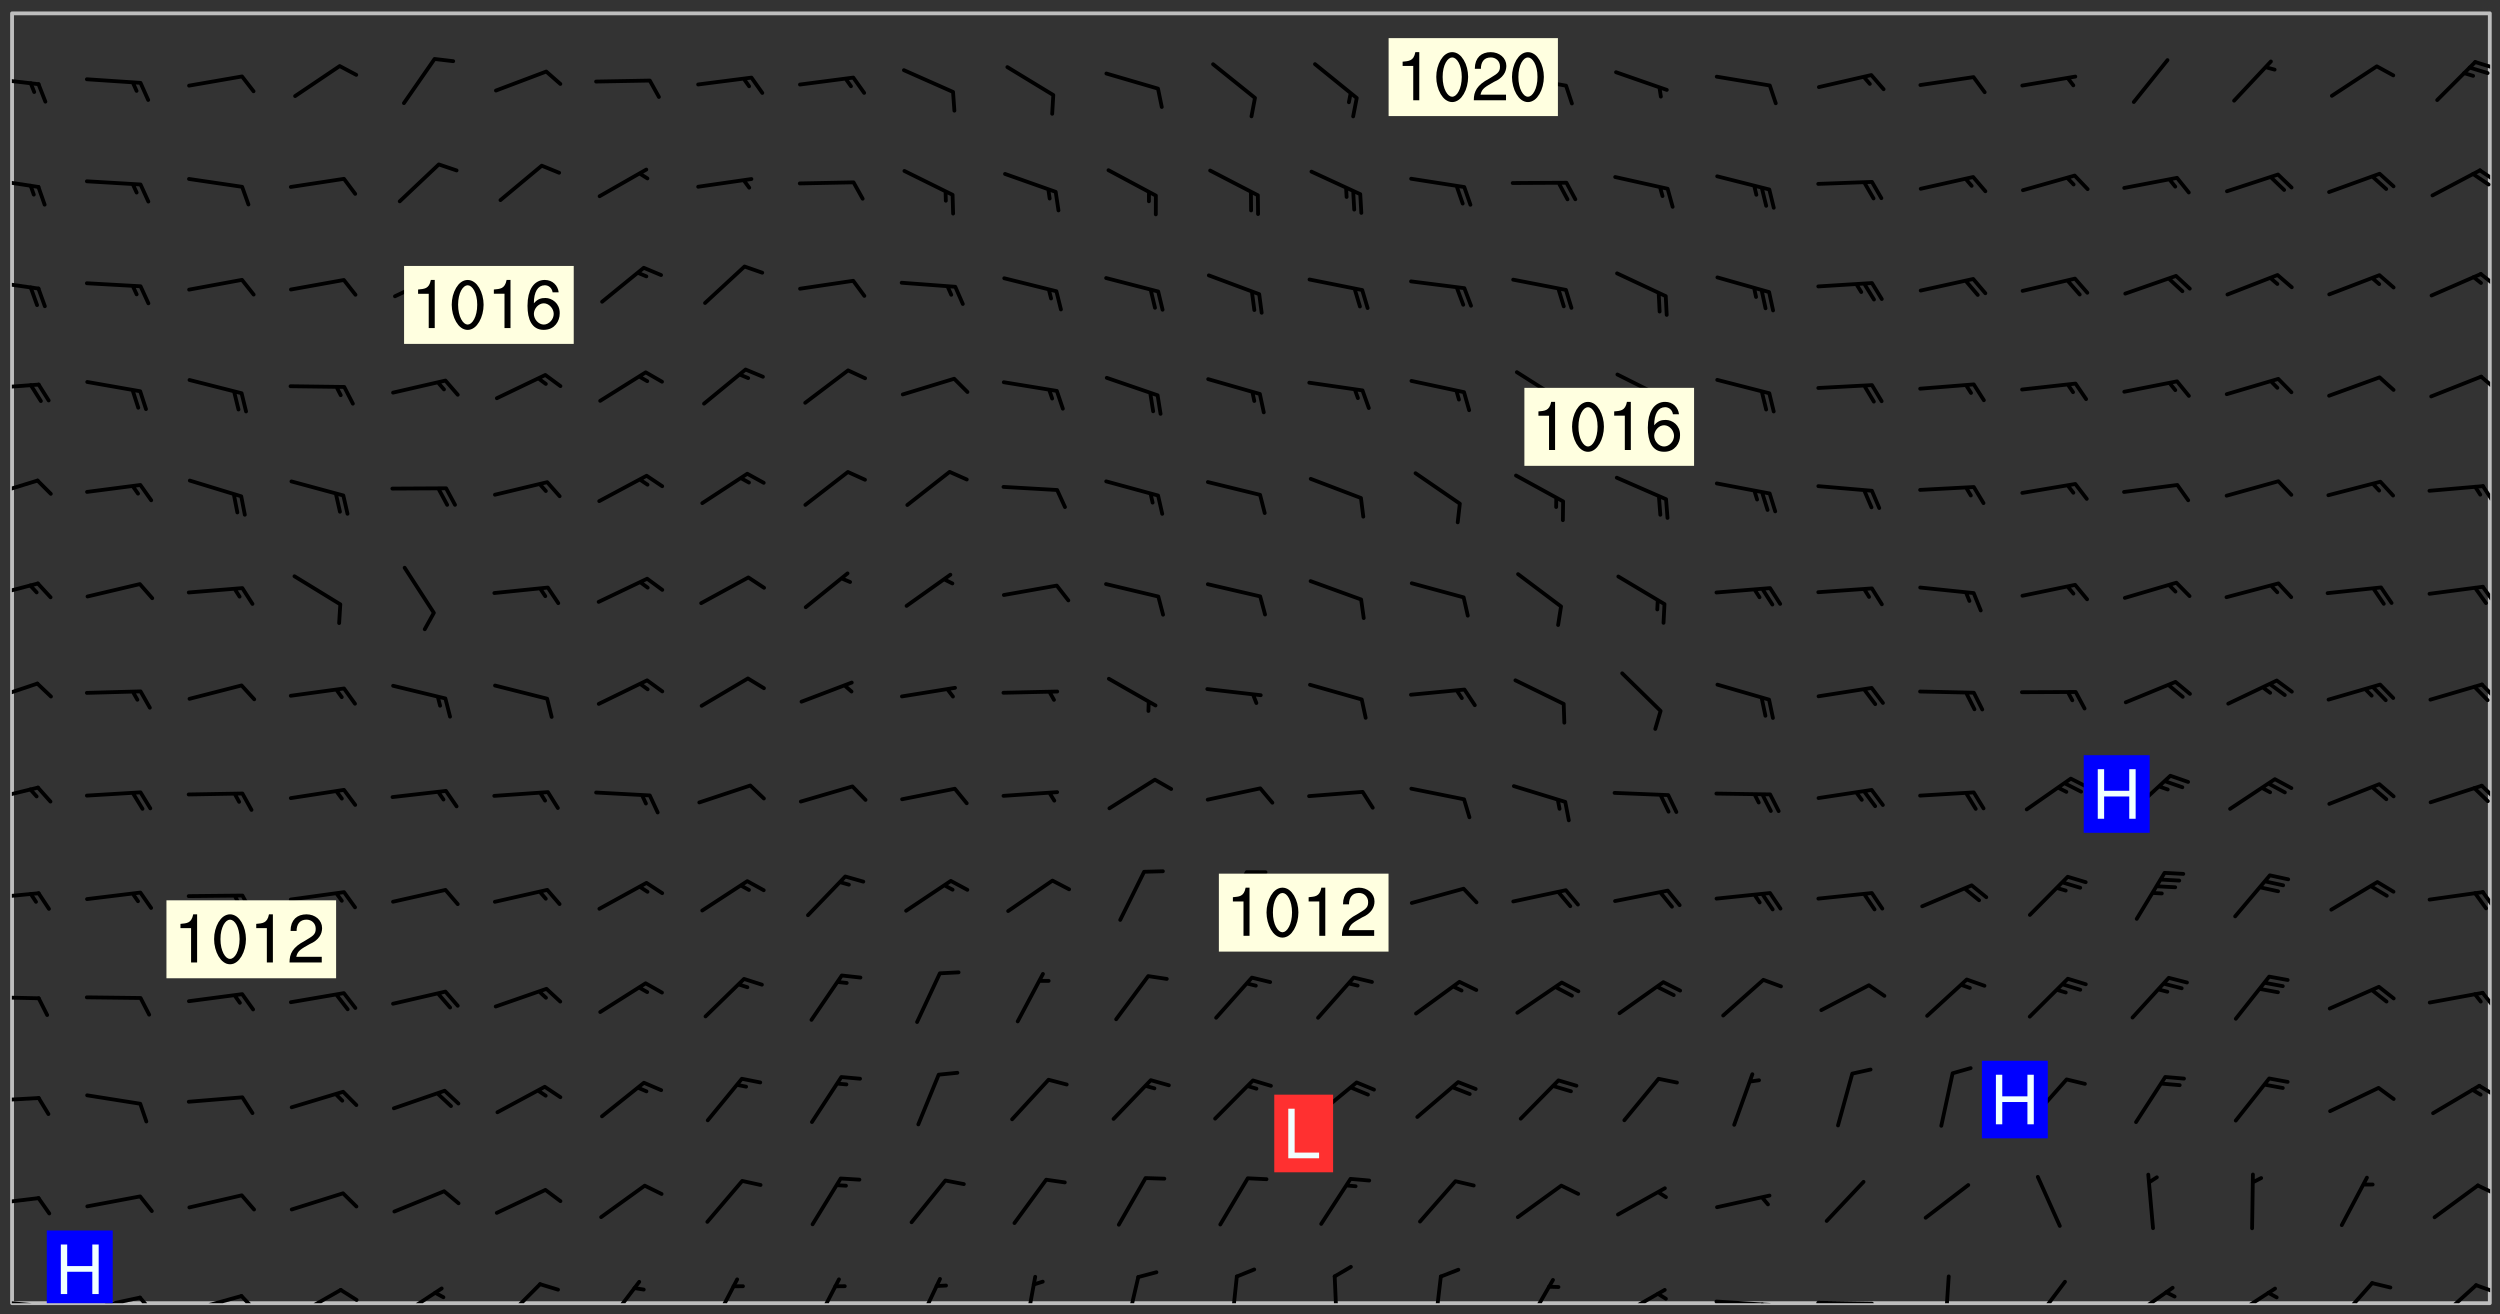 <svg xmlns="http://www.w3.org/2000/svg" role="img" xmlns:xlink="http://www.w3.org/1999/xlink" viewBox="142.45 309.95 326.84 171.84"><rect x="142.45" y="309.95" width="326.84" height="171.84" fill="#333333" stroke="none"/><defs><clipPath id="a"><path d="M144 311.672h324v168.656H144zm0 0"/></clipPath><clipPath id="b"><path d="M144 479h4v1.328h-4zm0 0"/></clipPath><clipPath id="c"><path d="M147 480h2v.328h-2zm0 0"/></clipPath><clipPath id="d"><path d="M153 479h8v1.328h-8zm0 0"/></clipPath><clipPath id="e"><path d="M160 479h3v1.328h-3zm0 0"/></clipPath><clipPath id="f"><path d="M166 479h9v1.328h-9zm0 0"/></clipPath><clipPath id="g"><path d="M173 479h3v1.328h-3zm0 0"/></clipPath><clipPath id="h"><path d="M180 478h8v2.328h-8zm0 0"/></clipPath><clipPath id="i"><path d="M186 478h4v2.328h-4zm0 0"/></clipPath><clipPath id="j"><path d="M194 478h7v2.328h-7zm0 0"/></clipPath><clipPath id="k"><path d="M207 477h7v3.328h-7zm0 0"/></clipPath><clipPath id="l"><path d="M221 477h6v3.328h-6zm0 0"/></clipPath><clipPath id="m"><path d="M235 476h5v4.328h-5zm0 0"/></clipPath><clipPath id="n"><path d="M248 476h5v4.328h-5zm0 0"/></clipPath><clipPath id="o"><path d="M262 476h4v4.328h-4zm0 0"/></clipPath><clipPath id="p"><path d="M276 476h3v4.328h-3zm0 0"/></clipPath><clipPath id="q"><path d="M289 476h3v4.328h-3zm0 0"/></clipPath><clipPath id="r"><path d="M303 476h2v4.328h-2zm0 0"/></clipPath><clipPath id="s"><path d="M316 476h2v4.328h-2zm0 0"/></clipPath><clipPath id="t"><path d="M329 476h3v4.328h-3zm0 0"/></clipPath><clipPath id="u"><path d="M341 477h5v3.328h-5zm0 0"/></clipPath><clipPath id="v"><path d="M353 478h8v2.328h-8zm0 0"/></clipPath><clipPath id="w"><path d="M366 479h9v1.328h-9zm0 0"/></clipPath><clipPath id="x"><path d="M372 480h2v.328h-2zm0 0"/></clipPath><clipPath id="y"><path d="M379 480h9v.328h-9zm0 0"/></clipPath><clipPath id="z"><path d="M396 476h2v4.328h-2zm0 0"/></clipPath><clipPath id="A"><path d="M407 477h6v3.328h-6zm0 0"/></clipPath><clipPath id="B"><path d="M420 478h7v2.328h-7zm0 0"/></clipPath><clipPath id="C"><path d="M433 478h8v2.328h-8zm0 0"/></clipPath><clipPath id="D"><path d="M447 477h6v3.328h-6zm0 0"/></clipPath><clipPath id="E"><path d="M460 477h7v3.328h-7zm0 0"/></clipPath><clipPath id="F"><path d="M465 477h3v3h-3zm0 0"/></clipPath><clipPath id="G"><path d="M144 466h4v2h-4zm0 0"/></clipPath><clipPath id="H"><path d="M466 464h2v3h-2zm0 0"/></clipPath><clipPath id="I"><path d="M144 453h4v2h-4zm0 0"/></clipPath><clipPath id="J"><path d="M466 451h2v3h-2zm0 0"/></clipPath><clipPath id="K"><path d="M144 440h4v1h-4zm0 0"/></clipPath><clipPath id="L"><path d="M466 439h2v3h-2zm0 0"/></clipPath><clipPath id="M"><path d="M144 426h4v2h-4zm0 0"/></clipPath><clipPath id="N"><path d="M466 426h2v3h-2zm0 0"/></clipPath><clipPath id="O"><path d="M144 412h4v3h-4zm0 0"/></clipPath><clipPath id="P"><path d="M466 412h2v3h-2zm0 0"/></clipPath><clipPath id="Q"><path d="M144 399h4v3h-4zm0 0"/></clipPath><clipPath id="R"><path d="M466 399h2v3h-2zm0 0"/></clipPath><clipPath id="S"><path d="M144 385h4v4h-4zm0 0"/></clipPath><clipPath id="T"><path d="M466 386h2v3h-2zm0 0"/></clipPath><clipPath id="U"><path d="M144 372h4v4h-4zm0 0"/></clipPath><clipPath id="V"><path d="M466 373h2v3h-2zm0 0"/></clipPath><clipPath id="W"><path d="M144 359h4v3h-4zm0 0"/></clipPath><clipPath id="X"><path d="M466 358h2v4h-2zm0 0"/></clipPath><clipPath id="Y"><path d="M144 346h4v2h-4zm0 0"/></clipPath><clipPath id="Z"><path d="M466 345h2v3h-2zm0 0"/></clipPath><clipPath id="aa"><path d="M144 333h4v2h-4zm0 0"/></clipPath><clipPath id="ab"><path d="M466 331h2v3h-2zm0 0"/></clipPath><clipPath id="ac"><path d="M465 332h3v3h-3zm0 0"/></clipPath><clipPath id="ad"><path d="M144 319h4v3h-4zm0 0"/></clipPath><clipPath id="ae"><path d="M465 317h3v3h-3zm0 0"/></clipPath><clipPath id="af"><path d="M148 470h10v10.328h-10zm0 0"/></clipPath><g id="ag" clip-path="url(#clip1)"><path fill="#fff" fill-opacity="0" fill-rule="evenodd" d="M0 0h1000v1000H0zm0 0"/><path fill="#d3d3d3" fill-opacity="0" fill-rule="evenodd" d="M162.152 355.867l-.234.293.059.234.117.172.176.234.293.348.113.059.117-.172.059-.234.176-.176.465-.176h.699l.234.293.289.816.059.176.176.23.352.234.699.699.172.176.234.348.234.41.289.582.41.465.23.234.234.176.117.23.176.293.172 1.164v.234l.059.289.059.117.117.117.348.41.117.172.176.176.176.234.117.172.172.352.059.234.234.406.234-.059-.176.176-.059.93h-.582l-.234-.113-.348.113-.117.117-.059.293-.059.176-.117.172-.465.293-.059.234-.059.113v.645l.059.172v.41l.059.059v.406l.059.406.117.176.059.059.23.641-.059.293v.699l-.059.582v.234l-.059.23-.055.352v1.922l.055.117h.426l-.367.117-.023.352.891 1.168 1.742.539 1.34.359v.539l.09.809.535.715 1.52.27.891-.086.09 1.164.535.18 1.16-.18 2.055-.984 1.16-.363 1.879-.176 1.695-.18-.18.719-1.516.086-1.25.09-.805.27-1.074.809.27.719.535.898-.18.625-.266.809.266 1.078.625.898.805.18 1.25-.18-.266.723.098.504.055.293v.172l.059.293v.406l.176.117.352.117h.406l.293-.176.113-.117.059-.117.117-.23.059-.176.352-.465.23-.176.176-.059.176.059.059.176.117.988.055.469.059.172.117.234.176.059.816.059h.289l.117.234.059.406.059.352v1.105l.117.293.117.348.289.699.176.352.582.754.352.176.172.059.469.234.641.465.348.234.293.176.293.055.23.062.816.348.293.176.113.172.352.352.117.176.523.641v.289l.059.352v.348l.059.352.059.289.117.059.172.059h.176l.582.234.176.117.176.289.176.234.113.234.293.23.117.117v.41l.059.055.289.234.234.117.059.117.117.172.059.117.23.234.059.176.234.059.117.059-.117.113-.059.117v.117l-.117.293-.117.289v.582l.176.117.117.059.059.117.117.117.113.059.176.348.059.352.059.406v.176l-.059.176-.117.699v.172l.117.176.293.293h.406l.176.117.117.172.117.293v.234h-.527l-.23-.234h-.234l-.176.059-.059.699.059.348.117.176.176.41.117.23.289.469.176.055h.523l.234.059.758.641.059.293v.234l.059.059.23.348v.352l-.117.172v.293l.293.289.293.176.172.059.293.176.293.117.582.406.289.234.293.176.219.16.016.012.23.176.641.523.176.234.117.176.176.176.113.172v.641l.117.176.469.117.582.117.234.059.23.113.293.117.113.059.586.352.289.172.176.062.176.055.176.059.699.352.289.176.234.055.289.176.234.117.641.406.293.117.172.059.234.059.41.059.23.059.234.117.059.172-.41.176.469.059.059.293.113.234.176.055.234.059.176.059.406.117.641.234.117.172.059.234v.176l-.059.117-.059.406.234.234.117.059.348.117.641.23.176.117.289.117.176.176.234.465.582 1.105.176.176.348.176.176.117.352.117 1.047.523.234.059.465.113.293.059.465.176.758.582.234.234.348.465.176.176.289.234.816.699.293.176.289.289.293.176.293.289.695.641.176.176.293.234.289.234.469.289.641.582.348.234.234.293.348.348.352.465.934.992.348.406.117.176.234.059.113.117.645.176.23.113.234.059.293.176.23.117.934.699.406.406.234.176.406.176.234.117.816.348.348.234.234.117.293.289.23.117.758.352.352.172.23.059.293.117.234.059.871.176h.816l.469.23.172.059.875.699.465.117.293.059.176.059.23.059.469.059.348.059.352.059.406.059h.293l.172.059v.23l.176.176h.293l.348.059.352.059.699.117h.641l.465-.234.293-.176.172-.117.41-.172.289-.176.934-.465.469-.293.523-.293.465-.172.465-.176 1.051-.465.289-.117.41-.117.289-.117.527-.176 1.516-.699.582-.348.289-.059.293-.059.348-.117.875-.23.352-.117h.113l.234-.059.875-.234.234-.059h.812l.352-.059.816-.117.172-.059.352-.055.293-.059.23-.059.816-.176.176-.059h.348l.234-.059.465-.117.758-.172.234-.059h.348l.41-.117.289-.059 1.285-.059h.289l.41-.059.23-.059h.176l.875-.117h.406l.41-.117h.348l.352-.113.871-.059h1.75l1.047.289.41.117.289.117.352.117.289.117 1.051.172.289.059h.293l.293.059.172.059.41.059.172.059.117.059h.117l.117.059.352.059h.113l.41.066 1.922.395 1.926.395 1.52.449 1.695.719 2.145.805 1.605-.719 1.43-.805 1.16-1.078 1.25-.449 3.035-.719 1.875-.359 2.145-1.348 2.234-1.254 2.5-1.258 1.695-.449 1.785-.18 1.16-.27.625.539 1.34-.27.715-.988.984-1.344.445-.18.805-.359 1.875-.539 1.785-.449 1.25-.27 1.16-.09 1.699-.09 1.961-.27 1.25-.09h.539l.625-.09h.891l2.145-.18 2.41-.18 2.59-.09 1.695.18 1.609.09 1.43.359 1.16.719 1.875.988 1.16 1.527.266.715.629.09.355.898.535.539.535 1.527 1.074.359h.535l-.805.535.09 1.707.715 2.695.891.805.895.988.715 1.258 1.785.539 1.52-.18.355 1.344 1.609-.805.98-.539.27.27.316-.215.219-.145.801.449.449-.359h.355l.535-.27.539-.719.535-.27.625-.988 1.16.449.84.371 1.395.617 1.695-.18h1.605l1.785.09.18-1.707.535-1.344.805.27.492.848.402.406-.09.539v.359l.715.449.711-.27h1.43l.359.988.445 1.258.715 1.344 1.25.629 1.695.629.715-.18.18-.539.98-.09.449.359.086 1.258-.266.629-.535.18v.539l.715.984.266.539.984.988.801 1.078-.266.359-.09.898-.625 2.332-.355 2.066-.09 1.793-.18.719-.09.539v1.438l-.98 1.883-.359 1.707-.535.898-.805 1.168-.266.539 2.055 1.254.086.359-.355.539-.09-.18v.809l.09 1.438-.445.715-1.074.094-.266.715.535.898.805.719 1.16.809 1.34.27.445.359-.355.449-1.789-.09-1.25-.449-.715-.719-.625-.09-.176 3.59-.188 1.309h89.359V311.703h-55.27v49.082l.762.125 3.289.543 2.023 2.836v2.754l2.352.332 2.348.332h4.051l-1.379 4.16-2.023.707-2.023.703-.543.344-2.594 1.617-.188.117-2.023-2.078-.73-2.742-2.672-2.078-1.375-3.5-.066-.082-1.957-2.672 2.75-1.418v-49.082H294.422v91.414l.117.031.133.012.074.074.105.047.09.059.086.059.09.059.297.297.059.09.031.117.027.117.016.137-.031.117-.059.09-.059.086-.043.105-.047.102-.027.121v.145l.176.27.148.148.074.086.074.074.043.105.062.09.059.086.043.105.059.09.047.102.043.105.059.086.117.18.074.074.062.086.059.09.043.105.059.09.059.086.062.09.059.09.043.102.117.18.074.074.059.086.074.074.09.059.105.047h.148l.133-.016.133.016.102-.047.074-.074.047-.102-.016-.133v-.148l-.047-.105-.027-.117-.047-.102-.027-.121-.043-.102-.062-.09-.043-.102-.043-.105-.031-.117-.016-.133-.012-.137.086-.059.059-.086.121-.031.043.105.016.133v.117l.059.102.059.09.09.059.148.148.059.09.043.105-.012.102.086.059.105.047.086.059.09.059.074.074-.117.027-.105.047-.086.059-.074.074-.059.09-.062.086-.027.121-.047.102-.043.105-.031.117-.012.133-.016.133v.148l.027.117.047.105.043.102.059.09.074.074.09.059.074.074.09.059.059.09.043.105.047.102.117.031.133.016h.148l.117-.031.105.043.043.105.047.102.027.121L299.5 410l.027.117.031.121.027.117.105.043.102.047.133-.016.148.148.062.086.074.074.07.074.09.062.105.043.102.043.117.031.137.016.117-.031.074-.074.027-.117-.012-.133-.031-.121-.027-.117.043-.105h.117l.09.062.117.027h.148l.133.016h.148l.133.016.133-.016h.148l.133-.016.133-.012.137.012.117-.027.133-.016.191-.059-.059.176-.016.133-.027.121-.016.133-.059.086-.133.016-.105.047-.105.043-.117.031-.117.027-.266.031h-.148l-.133.016-.074.074.059.086.148.148.117.18.074.07.09.062.09.059.086.059.09.059.102.043.105.062.105.043.086.059.105.047.102.043.18.117.059.09-.043.102-.047.105.016.133.223.223.059.09.043.102.031.121.043.102.016.133.031.117.012.137.031.117.148.148.102.043.105.043.117.031.133.016.137.016h.117l.117-.031.09-.059.043-.105.047-.102.043-.105.031-.117.012-.133v-.148l-.012-.133-.016-.133-.031-.117-.043-.105-.047-.105-.043-.102-.043-.105-.016-.133.016-.133.027-.117.031-.117.027-.121.047-.102.09-.059.086-.062.074-.074.09-.059.223-.223.059-.086.074-.074.117-.18.059-.086v-.148l-.074-.074-.102-.047-.105-.043-.102-.043-.059-.09-.047-.105-.027-.117.09-.059.117-.031.102-.043.18-.117.148-.148.012-.133-.012-.105-.09-.059-.133.016h-.148l-.133.016-.133-.016-.121-.031-.086-.059-.074-.074-.059-.09-.062-.086-.117-.18-.059-.086.031-.121.086-.059.121-.031.059-.086v-.121l-.031-.117-.059-.09-.059-.086-.047-.105-.027-.117-.016-.133.059-.09.074-.074.09-.059.117-.18.074-.074.059-.086.148-.148.121-.031.133-.016.133.016.074.074.043.105.016.133-.031.117-.117.031-.133.012-.148.148-.043.105-.047.102-.027.121-.031.117v.148l.031.117.043.105.059.09.074.07.074.074.117.031.121.027.117-.027.133-.016h.117l.09.059.074.074.047.105.059.086.102.047.133.016.105.043.086.059-.012.105-.074.074-.18.117-.059.09-.09.059-.07.074-.074.074-.062.09-.027.117-.016.133.016.133-.016.133v.148l.016.133.027.117.031.121.074.074.09.059.086.059.09.059.117.031v.086l-.102.047-.09.059-.266.031-.117.027h-.148l-.105.043-.102.047-.059.09-.062.234-.012.133-.031.121-.016.133v.293l-.012.133.012.137.016.133.133.016.133.012.121.031.086.059.074.074.047.105.043.102.016.133v.445l-.016.133v.445l.031.266.027.117.016.133.031.117.086.211.031.266v.148l-.031.117-.027.117-.031.121-.027.117-.031.117-.031.121-.012.133-.016.133.09.059.117-.031.102.016.047.105-.031.266v.441l-.043.105-.047.105-.043.102-.043.105-.059.086-.031.121-.043.117-.031.117-.016.133.016.133.059.09.105.047.086.059.059.086-.012.137-.031.117-.043.102v.445l-.016.133v.148l-.031.117-.043.105-.027.117-.047.105-.043.102-.031.121-.027.117-.031.133-.031.117-.027.117-.043.105-.031.117-.031.121-.012.133-.016.133v.297l.027.117v.148l.047.398.027.117.059.09.121.031h.148l.133-.016.059.09v.117l-.059.09-.09.059-.102.043-.105.047-.09.059-.086.059-.137.016-.117-.031-.133-.016-.102.047-.062.086-.012.137-.016.133-.031.117-.027.117-.016.133-.031.121v.297l.016.133.031.117v.148l.012.133v.148l-.027.117-.047.102-.027.121-.031.117-.059.09-.074.074-.102.043-.105.047-.117.027-.121.031-.102-.047.059-.086.105-.047.027-.117.031-.117.027-.121.031-.117v-.148l.016-.133-.031-.117-.043-.105-.105.016-.074.074-.102.043-.09.062-.074.074-.043.102-.016.133-.031.117L304.25 426l-.031.117-.027.117-.031.121-.027.117-.031.117-.043.105-.09.059h-.09l-.117-.031-.031-.086.016-.137-.031-.117v-.148l-.012-.133v-.148l-.062-.234-.027-.121-.043-.102-.047-.105-.059-.086-.059-.09-.043-.105-.062-.086-.148-.148-.07-.074-.105-.047-.105-.043-.102-.043-.297-.297-.09-.074-.086-.059-.105-.043-.09-.062-.086-.059-.105-.043-.09-.059-.086-.062-.074-.07-.105-.047-.086-.059-.105-.043-.09-.062-.102-.043-.105-.043-.086-.059-.105-.047-.105-.043-.102-.047-.09-.059-.102-.043-.105-.043-.09-.062-.117-.027-.133-.016-.133.016H299.75l-.133.016-.117-.031-.09-.059-.074-.074-.09-.059-.102-.047h-.148l-.121-.027-.102-.043-.074-.074-.117-.18-.09-.059-.102-.043-.09-.062-.105-.043-.09-.059-.086-.059-.105-.047-.059-.086-.059-.09-.043-.105-.047-.102-.074-.074-.086-.059-.074-.074-.09-.059-.223-.223-.043-.105-.031-.266.105-.043h.145l.105.043.074.074.09.059.086.059.105.047.09.059.148.148.07.074.148.148.062.086.074.074.086.059.074.074.09.062.09.059.086.059.27.176.102.047.105.043.102.043.047-.074.059-.086.074-.074.07-.074.105.043.074.074.059.09.043.102.047.105.043.105.121.027.117-.027.074-.09.043-.105.059-.09.074-.074.105-.043.117-.027.133.012.09.059.148.148.059.09.043.105.047.102.043.105.043.102.105.047.105.043.133.016.086-.059.059-.09.074-.074.105-.043.117.027.105.047.102.043.105.043.102.047.18.117v.117l-.016.133.016.133.016.137.059.086.102.047.121.027.117.031h.148l.117-.031.059-.09.18-.117.059-.09.074-.074.059-.086.117-.18.18-.117.117.031.09.059.043.074-.016.133v.117l.09.059h.148l.133-.016.133-.012.266-.031.105-.043.117-.031.121-.027.074-.074.07-.074.062-.09-.016-.105-.047-.102-.102-.043-.105-.016-.117.027-.266.031h-.148l-.074-.074-.09-.059-.117-.031-.117-.027-.133-.016h-.148l-.133.016h-.297l-.105-.047-.148-.148-.043-.102-.059-.09.223-.223.086-.059.105-.043.117-.031.133-.016.133.016.137.016.102.043.133-.012.09-.062.102-.043.062-.09-.047-.102-.09-.059-.117-.031-.102-.043-.059-.09-.062-.09v-.117l.016-.133.105-.047.074-.07v-.121l-.09-.059-.031-.117.09-.059.074-.074.043-.105.059-.09.047-.102.016-.133v-.148l-.047-.105-.043-.102-.09-.059-.133-.016-.102-.043-.137-.016-.117-.031h-.445l-.133-.016-.133-.012-.133-.016-.117-.031h-.148l-.133-.016-.133-.012-.266-.031-.121-.043-.086-.059-.074-.074v-.148l.012-.133.105-.047.102-.043.133-.016h.152l.133-.016h.293l.121.031.102.043.09.059.234.062.121-.047.09-.059.102-.043.133-.016.105.043.102.047.133.012.121-.027h.145l.121-.031.117-.027.105-.047.074-.074.086-.059.148-.148.059-.086.047-.105.027-.117.016-.105-.102-.043-.09-.059-.117-.031-.105-.043-.09-.062-.074-.086-.074-.074-.102-.043-.105-.047-.102-.043-.059-.09-.047-.102-.086-.211-.062-.086-.059-.09-.074-.074-.086-.059h-.27l-.117.031-.09.059-.102.043-.133.016-.105-.016-.027-.117-.062-.09-.117-.031-.102-.043-.148-.148-.031-.117-.016-.105.074-.074.18-.117.117-.027.117-.031.137.016.102.043.105.043.102.047.105.043.117.031.133.016.117.027.133.016.105-.016.09-.059-.074-.074-.105-.043-.074-.074-.074-.09-.148-.148-.086-.059-.09-.059-.074-.074-.09-.059-.102-.047-.121-.027-.102-.047-.105-.043-.117-.031-.102-.043-.121-.031h-.148l-.117.031-.105.043-.086.062-.18.117-.086.059-.09.059-.105.047-.086.059-.105.043-.102.043-.105.047-.074.074-.059.09-.059.086-.047.105-.059.086-.074.074-.133-.012-.117-.031h-.117l-.074.074-.09.059-.074.074-.09.059-.086.059-.105.047-.102.043-.137.016-.102-.043-.148-.148-.105-.047h-.086l-.105.047-.102.043-.121.031-.117-.031-.074-.074v-.117l.031-.121.074-.07.059-.09.074-.074.117-.031.105-.043h.293l.133-.016.137-.016.102-.043.09-.059.102-.047.09-.059.133-.012.09.059.133.012.09-.059.086-.059.105-.043.09-.059.086-.062.09-.059.148-.148.059-.086.059-.09.105-.043.133-.016.117.027.121.031.059-.059.059-.09.031-.266.027-.117.105.012.133.016.102-.043.09-.059.059-.09.074-.074.059-.09.047-.102.012-.133-.012-.133-.047-.105-.148-.148-.059-.09-.059-.086-.043-.105v-.445l.016-.133v-.148l.012-.133-.059-.059-.09.059-.102-.043-.18-.117-.086-.059-.062-.09-.059-.09-.074-.074-.086-.059-.121.031-.102.012-.105.047-.086.059-.105.043-.148.148-.09.059-.086.059-.09.062-.105.043-.133.016v-.121l.105-.043.117-.031.074-.07.043-.105v-.148l-.027-.117-.148-.148-.133-.016h-.148l-.117.031-.105.043-.102.043-.09.062-.117.027-.074-.074.012-.133-.043-.102-.043-.105-.09-.059-.117.027-.121.031-.117.031-.102.043-.121.031-.102.043-.105.043-.09.059-.102.016v-.117l.016-.133-.059-.09-.074.043-.148.148-.059.09-.074.074-.047.105-.043.102-.074.074-.059.09-.074.074-.059.086-.074.074-.09.062-.074.07-.074.074-.102.016-.133.016-.105-.043v-.121l.148-.148.043-.102.059-.09.047-.102.043-.105.059-.09.031-.117.043-.102.031-.121.027-.117.047-.105.043-.102.043-.105.074-.07.09-.062.09-.059.102-.043h.297l.266-.031.105-.043-.074-.074-.117-.031-.105-.043-.09-.059-.102-.047-.09-.059-.102-.043-.105-.043-.09-.062-.086-.059-.105-.043-.102-.043-.121-.031-.117-.031-.102-.043L297.5 410.25l-.102-.043-.09-.059-.043-.105-.016-.133.102-.043.133-.016.137.016.133-.016.102-.043.059-.09.016-.105-.09-.059-.074-.074-.102-.043-.09-.059-.148-.148-.043-.105-.016-.133v-.293l-.059-.09-.09-.059-.074-.074-.043-.105-.031-.117-.059-.09-.074-.074-.117-.027-.074-.074-.09-.059-.09-.062-.086-.059-.074-.074-.059-.086-.047-.105-.086-.059-.148-.148-.195-.059-.133.016-.102.043-.074.074-.047.102-.043.105-.059.09-.059.086-.297.297-.09.059h-.086l-.062-.086-.043-.105.031-.117.059-.09.027-.117-.012-.133-.09-.062-.105.047-.117.027-.117.031-.27.176-.102.047-.117.027-.105.047-.09.059-.102.043-.059-.086-.047-.105.016-.133.047-.105.07-.074.074-.07.059-.09v-.148l-.043-.105h-.238l-.102.047-.031.117-.027.117-.031.121-.074.043-.133.016-.074-.047-.043-.102-.043-.105-.047-.102-.043-.105-.121.031-.102.043-.133.016-.117.031-.105.043-.09.059-.102.047-.121.027-.133.016-.102-.043-.059-.09-.047-.105-.043-.102-.043-.105v-.117l.059-.09.086-.059.18-.117.102-.047.105-.043.105-.059.102-.043.09-.062.102-.043.105-.059.102-.047.09-.059.105-.043.102-.043.09-.062.102-.043.137-.016.117.031.102.043.121.031.102.043.105.047.102.043.105.043.102.047.105.043.102.043.105.047.086.059.105.043.117.031.105.043.102.047.09.059.105.043.102.043.105.047.117.027.102.047.121.027h.148l.086-.059.016-.102.059-.09-.027-.117-.074-.074-.117-.18-.074-.074-.09-.074-.18-.117-.086-.059-.105-.043-.102-.047-.27-.176-.059-.09-.074-.074-.059-.09-.043-.102-.031-.117-.016-.137v-.562l-.012-.133-.016-.133-.031-.117-.016-.133-.012-.133-.031-.121-.223-.223-.059-.086-.016-.105.031-.117.133-.016v-91.414H172.992v1.453l-.059.234-.352 1.051-.172.523-.117.348-.176.41-.117.172-.234.293-.23.059h-.352l-.117.059-.23.406v.293l.117.176.23.23.117.234.641.758.293.465.176.234.23.352.234.348.641.816.176.465.172.41.117.695.176.469.117 1.398.059.465v.875l.117 1.047v4.781l-.059.465-.352 1.281-.176.523-.113.41-.352.93L172.934 336l-.234.582-.117.176-.172.348-.176.406-.352.816-.059.293-.113.293-.117.289-.059.176-.117.875-.059.406-.059.117-.059.176-.059.172-.23.527-.117.172v.234l-.117.234-.059.172-.176.586v.289l-.059.176v.293l-.059.113-.059.527v.172l-.055.234v2.621l-.176.816-.117.176-.176.234-.117.172-.113.234-.586.934-.23.289-.293.465-.176.234-.289.352-.352.699-.113.23-.176.41-.176.23-.406.527-.816.699-.293.172-.289.234-.176.117-.176.176-.523.406-.527.176-.172.176-.234.055-.641.176h-.758m12.211 31.023l-1.074.449.359.895 1.25-.715.445-.539-.98-.09"/><path fill="#d3d3d3" fill-opacity="0" fill-rule="evenodd" d="M201.508 416.598h-.895l.449.629.98.359.805-.09.445-.988-.176.09-.715-.355-.895.355m154.621 59.07l-.059-.523v-.293l.113-.293.059-.23.469-.469h.113l.117-.113.117-.059h.176l.234-.059h.348l.234.059.117.059.23.172.059.176.117.582v.293l-.117.176-.172.289-.176.176-.527.523-.23.234-.117.059h-.176l-.117-.059-.406-.293-.176-.117-.117-.059-.059-.113-.055-.117m6.641-10.957l-.059-.172v-1.109l.059-.172.176-.059.172-.059h.176l.234-.059.117.059.059.699-.059.172-.117.176-.117.059-.234.523-.113.059h-.234l-.059-.117m9.613-14.391l-.117-.176v-.699l.293-.875.117-.172.176-.352.113-.23.117-.293.352-.758.117-.23.172-.234h.176l.117-.059h.641l.117.059.234.234.172.113.352.293.117.117.113.176v.113l.117.059.117.117v.699l-.059.176v.23l-.059.176-.348 1.051-.117.23-.117.234-.117.059-.23.234-.641.289h-.875l-.41-.117-.641-.465"/><path fill="none" stroke="#bebebe" stroke-linecap="round" stroke-linejoin="round" stroke-miterlimit="10" stroke-width=".5" d="M467.957 311.695H144.027v168.625h323.93v-168.625"/><g clip-path="url(#a)"><path fill="#fff" fill-opacity="0" fill-rule="evenodd" d="M144 311.672v168.656h324V311.672H144"/></g><g clip-path="url(#b)"><path fill="none" stroke="#000" stroke-linecap="round" stroke-linejoin="round" stroke-miterlimit="10" stroke-width=".5" d="M147.496 480.66l-6.992-.664"/></g><g clip-path="url(#c)"><path fill="none" stroke="#000" stroke-linecap="round" stroke-linejoin="round" stroke-miterlimit="10" stroke-width=".5" d="M147.496 480.66l.945 2.266"/></g><g clip-path="url(#d)"><path fill="none" stroke="#000" stroke-linecap="round" stroke-linejoin="round" stroke-miterlimit="10" stroke-width=".5" d="M160.75 479.594l-6.871 1.469"/></g><g clip-path="url(#e)"><path fill="none" stroke="#000" stroke-linecap="round" stroke-linejoin="round" stroke-miterlimit="10" stroke-width=".5" d="M160.75 479.594l1.582 1.879"/></g><g clip-path="url(#f)"><path fill="none" stroke="#000" stroke-linecap="round" stroke-linejoin="round" stroke-miterlimit="10" stroke-width=".5" d="M174.016 479.387l-6.77 1.883"/></g><g clip-path="url(#g)"><path fill="none" stroke="#000" stroke-linecap="round" stroke-linejoin="round" stroke-miterlimit="10" stroke-width=".5" d="M174.016 479.387l1.691 1.777"/></g><g clip-path="url(#h)"><path fill="none" stroke="#000" stroke-linecap="round" stroke-linejoin="round" stroke-miterlimit="10" stroke-width=".5" d="M187 478.59l-6.109 3.477"/></g><g clip-path="url(#i)"><path fill="none" stroke="#000" stroke-linecap="round" stroke-linejoin="round" stroke-miterlimit="10" stroke-width=".5" d="M187 478.59l2.07 1.312"/></g><g clip-path="url(#j)"><path fill="none" stroke="#000" stroke-linecap="round" stroke-linejoin="round" stroke-miterlimit="10" stroke-width=".5" d="M200.195 478.398l-5.871 3.863"/></g><path fill="none" stroke="#000" stroke-linecap="round" stroke-linejoin="round" stroke-miterlimit="10" stroke-width=".5" d="M199.34 478.961l1.078.586"/><g clip-path="url(#k)"><path fill="none" stroke="#000" stroke-linecap="round" stroke-linejoin="round" stroke-miterlimit="10" stroke-width=".5" d="M213.055 477.84l-4.961 4.977"/></g><path fill="none" stroke="#000" stroke-linecap="round" stroke-linejoin="round" stroke-miterlimit="10" stroke-width=".5" d="M213.055 477.84l2.348.715"/><g clip-path="url(#l)"><path fill="none" stroke="#000" stroke-linecap="round" stroke-linejoin="round" stroke-miterlimit="10" stroke-width=".5" d="M226.02 477.531l-4.258 5.594"/></g><path fill="none" stroke="#000" stroke-linecap="round" stroke-linejoin="round" stroke-miterlimit="10" stroke-width=".5" d="M225.398 478.348l1.211.195"/><g clip-path="url(#m)"><path fill="none" stroke="#000" stroke-linecap="round" stroke-linejoin="round" stroke-miterlimit="10" stroke-width=".5" d="M238.824 477.211l-3.238 6.234"/></g><path fill="none" stroke="#000" stroke-linecap="round" stroke-linejoin="round" stroke-miterlimit="10" stroke-width=".5" d="M238.355 478.117l1.227-.012"/><g clip-path="url(#n)"><path fill="none" stroke="#000" stroke-linecap="round" stroke-linejoin="round" stroke-miterlimit="10" stroke-width=".5" d="M252.133 477.207l-3.227 6.242"/></g><path fill="none" stroke="#000" stroke-linecap="round" stroke-linejoin="round" stroke-miterlimit="10" stroke-width=".5" d="M251.664 478.117l1.227-.016"/><g clip-path="url(#o)"><path fill="none" stroke="#000" stroke-linecap="round" stroke-linejoin="round" stroke-miterlimit="10" stroke-width=".5" d="M265.34 477.152l-3.008 6.352"/></g><path fill="none" stroke="#000" stroke-linecap="round" stroke-linejoin="round" stroke-miterlimit="10" stroke-width=".5" d="M264.902 478.078l1.227-.059"/><g clip-path="url(#p)"><path fill="none" stroke="#000" stroke-linecap="round" stroke-linejoin="round" stroke-miterlimit="10" stroke-width=".5" d="M277.789 476.875l-1.273 6.91"/></g><path fill="none" stroke="#000" stroke-linecap="round" stroke-linejoin="round" stroke-miterlimit="10" stroke-width=".5" d="M277.602 477.879l1.172-.371"/><g clip-path="url(#q)"><path fill="none" stroke="#000" stroke-linecap="round" stroke-linejoin="round" stroke-miterlimit="10" stroke-width=".5" d="M291.266 476.906l-1.598 6.844"/></g><path fill="none" stroke="#000" stroke-linecap="round" stroke-linejoin="round" stroke-miterlimit="10" stroke-width=".5" d="M291.266 476.906l2.371-.629"/><g clip-path="url(#r)"><path fill="none" stroke="#000" stroke-linecap="round" stroke-linejoin="round" stroke-miterlimit="10" stroke-width=".5" d="M304.148 476.836l-.734 6.988"/></g><path fill="none" stroke="#000" stroke-linecap="round" stroke-linejoin="round" stroke-miterlimit="10" stroke-width=".5" d="M304.148 476.836l2.273-.922"/><g clip-path="url(#s)"><path fill="none" stroke="#000" stroke-linecap="round" stroke-linejoin="round" stroke-miterlimit="10" stroke-width=".5" d="M316.941 476.82l.309 7.02"/></g><path fill="none" stroke="#000" stroke-linecap="round" stroke-linejoin="round" stroke-miterlimit="10" stroke-width=".5" d="M316.941 476.82l2.117-1.246"/><g clip-path="url(#t)"><path fill="none" stroke="#000" stroke-linecap="round" stroke-linejoin="round" stroke-miterlimit="10" stroke-width=".5" d="M330.82 476.84L330 483.816"/></g><path fill="none" stroke="#000" stroke-linecap="round" stroke-linejoin="round" stroke-miterlimit="10" stroke-width=".5" d="M330.82 476.84l2.289-.891"/><g clip-path="url(#u)"><path fill="none" stroke="#000" stroke-linecap="round" stroke-linejoin="round" stroke-miterlimit="10" stroke-width=".5" d="M345.48 477.285l-3.508 6.09"/></g><path fill="none" stroke="#000" stroke-linecap="round" stroke-linejoin="round" stroke-miterlimit="10" stroke-width=".5" d="M344.969 478.172l1.227.039"/><g clip-path="url(#v)"><path fill="none" stroke="#000" stroke-linecap="round" stroke-linejoin="round" stroke-miterlimit="10" stroke-width=".5" d="M360.09 478.586l-6.098 3.484"/></g><path fill="none" stroke="#000" stroke-linecap="round" stroke-linejoin="round" stroke-miterlimit="10" stroke-width=".5" d="M359.203 479.094l1.039.652"/><g clip-path="url(#w)"><path fill="none" stroke="#000" stroke-linecap="round" stroke-linejoin="round" stroke-miterlimit="10" stroke-width=".5" d="M373.863 480.555l-7.012-.449"/></g><g clip-path="url(#x)"><path fill="none" stroke="#000" stroke-linecap="round" stroke-linejoin="round" stroke-miterlimit="10" stroke-width=".5" d="M372.844 480.488l.504 1.117"/></g><g clip-path="url(#y)"><path fill="none" stroke="#000" stroke-linecap="round" stroke-linejoin="round" stroke-miterlimit="10" stroke-width=".5" d="M387.184 480.387l-7.027-.117"/></g><g clip-path="url(#z)"><path fill="none" stroke="#000" stroke-linecap="round" stroke-linejoin="round" stroke-miterlimit="10" stroke-width=".5" d="M397.219 476.824l-.465 7.012"/></g><g clip-path="url(#A)"><path fill="none" stroke="#000" stroke-linecap="round" stroke-linejoin="round" stroke-miterlimit="10" stroke-width=".5" d="M412.418 477.523l-4.234 5.609"/></g><g clip-path="url(#B)"><path fill="none" stroke="#000" stroke-linecap="round" stroke-linejoin="round" stroke-miterlimit="10" stroke-width=".5" d="M426.492 478.309l-5.75 4.039"/></g><path fill="none" stroke="#000" stroke-linecap="round" stroke-linejoin="round" stroke-miterlimit="10" stroke-width=".5" d="M425.656 478.898l1.094.555"/><g clip-path="url(#C)"><path fill="none" stroke="#000" stroke-linecap="round" stroke-linejoin="round" stroke-miterlimit="10" stroke-width=".5" d="M439.879 478.414l-5.895 3.828"/></g><path fill="none" stroke="#000" stroke-linecap="round" stroke-linejoin="round" stroke-miterlimit="10" stroke-width=".5" d="M439.02 478.973l1.074.594"/><g clip-path="url(#D)"><path fill="none" stroke="#000" stroke-linecap="round" stroke-linejoin="round" stroke-miterlimit="10" stroke-width=".5" d="M452.578 477.699l-4.664 5.258"/></g><path fill="none" stroke="#000" stroke-linecap="round" stroke-linejoin="round" stroke-miterlimit="10" stroke-width=".5" d="M452.578 477.699l2.383.574"/><g clip-path="url(#E)"><path fill="none" stroke="#000" stroke-linecap="round" stroke-linejoin="round" stroke-miterlimit="10" stroke-width=".5" d="M466.168 477.973l-5.211 4.715"/></g><g clip-path="url(#F)"><path fill="none" stroke="#000" stroke-linecap="round" stroke-linejoin="round" stroke-miterlimit="10" stroke-width=".5" d="M466.168 477.973l2.309.832"/></g><g clip-path="url(#G)"><path fill="none" stroke="#000" stroke-linecap="round" stroke-linejoin="round" stroke-miterlimit="10" stroke-width=".5" d="M147.488 466.586l-6.977.855"/></g><path fill="none" stroke="#000" stroke-linecap="round" stroke-linejoin="round" stroke-miterlimit="10" stroke-width=".5" d="M147.488 466.586l1.406 2.008m11.875-2.23l-6.906 1.301m6.906-1.301l1.531 1.918m11.754-2.059l-6.848 1.582m6.848-1.582l1.609 1.852m11.633-2.117l-6.703 2.113m6.703-2.113l1.75 1.723m11.469-1.992l-6.508 2.652m6.508-2.652l1.883 1.574m11.355-1.75l-6.355 3.004m6.355-3.004l1.965 1.469m11.02-2.023l-5.699 4.113m5.699-4.113l2.203 1.086m10.543-1.703l-4.559 5.348m4.559-5.348l2.398.527m10.477-.848l-3.676 5.988m3.676-5.988l2.449.152m-2.984.719l1.223.074m13-.68l-4.422 5.457m4.422-5.457l2.41.469m10.77-.574l-4.152 5.668m4.152-5.668l2.43.352m10.559-.566l-3.496 6.098m3.496-6.098l2.453.078m10.91-.051l-3.594 6.043m3.594-6.043l2.449.121m10.984-.043l-3.832 5.887m3.832-5.887l2.445.215m-3 .641l1.219.109m13.055-.66l-4.637 5.277m4.637-5.277l2.387.562m11.453.016l-5.691 4.121m5.691-4.121l2.207 1.078m11.328-.734l-6.129 3.434m5.238-2.934l1.031.664m13.539-.207l-6.859 1.52m5.863-1.301l.797.934m12.496-2.949l-4.82 5.113m18.512-4.695l-5.574 4.277m14.664-5.344l2.875 6.41m11.566-6.703l.621 6.996m-.527-5.98l1.027-.668m12.559-.363l-.105 7.027m.09-6.004l1.094-.559m13.828-.055l-3.289 6.207m2.812-5.305l1.227-.004m13.754.125l-5.664 4.16"/><g clip-path="url(#H)"><path fill="none" stroke="#000" stroke-linecap="round" stroke-linejoin="round" stroke-miterlimit="10" stroke-width=".5" d="M466.395 464.934L468.605 466"/></g><g clip-path="url(#I)"><path fill="none" stroke="#000" stroke-linecap="round" stroke-linejoin="round" stroke-miterlimit="10" stroke-width=".5" d="M147.508 453.5l-7.016.398"/></g><path fill="none" stroke="#000" stroke-linecap="round" stroke-linejoin="round" stroke-miterlimit="10" stroke-width=".5" d="M147.508 453.5l1.273 2.098m12.004-1.348l-6.941-1.102m6.941 1.102l.797 2.32m12.551-3.16l-7.004.578m7.004-.578l1.324 2.062m11.852-2.789l-6.727 2.031m6.727-2.031l1.73 1.742m-2.707-1.445l.863.871m13.387-1.301l-6.641 2.297m6.641-2.297l1.797 1.672m-2.766-1.34l1.797 1.672m12.258-2.523l-6.188 3.332m6.188-3.332l2.043 1.363m-2.941-.875l1.02.68m12.844-1.695l-5.484 4.391m5.484-4.391l2.254.969m-3.051-.332l1.125.488m12.473-1.645l-4.457 5.43m4.457-5.43l2.406.48m-3.055.309l1.203.242m12.453-1.258l-3.844 5.883m3.844-5.883l2.445.219m-3.004.637l1.223.109m12.062-1.273l-2.664 6.5m2.664-6.5l2.441-.246m11.922.91l-4.762 5.168m4.762-5.168l2.375.621m10.996-.566l-4.871 5.062m4.871-5.062l2.359.668m-3.07.066l1.18.336m12.883-1.035l-4.945 4.992m4.945-4.992l2.348.703m-3.066.023l1.172.352m13.102-.816l-5.426 4.469m5.426-4.469l2.266.938m-3.055-.289l2.266.941m11.797-1.637l-5.344 4.562m5.344-4.562l2.285.898m-3.062-.234l2.285.898m11.602-1.785l-4.93 5.008m4.93-5.008l2.352.699m-3.07.027l2.352.699m11.453-1.633l-4.473 5.418m4.473-5.418l2.406.492m9.859-1.09l-2.375 6.613m2.031-5.648l1.215-.176m12.191-.867l-1.867 6.773m1.867-6.773L387 449.777m10.727.488l-1.48 6.867m1.48-6.867l2.359-.672m12.547 1.477l-4.664 5.254m4.664-5.254l2.387.578m10.508-.898l-3.82 5.898m3.82-5.898l2.445.211m-3 .648l2.441.211m11.703-.875l-4.371 5.504m4.371-5.504l2.41.445m-3.047.355l2.414.445m12.52-.012l-6.336 3.039m6.336-3.039l1.977 1.453m11.195-1.727l-6.047 3.582"/><g clip-path="url(#J)"><path fill="none" stroke="#000" stroke-linecap="round" stroke-linejoin="round" stroke-miterlimit="10" stroke-width=".5" d="M466.586 451.906l2.094 1.277"/></g><path fill="none" stroke="#000" stroke-linecap="round" stroke-linejoin="round" stroke-miterlimit="10" stroke-width=".5" d="M465.703 452.43l1.051.637"/><g clip-path="url(#K)"><path fill="none" stroke="#000" stroke-linecap="round" stroke-linejoin="round" stroke-miterlimit="10" stroke-width=".5" d="M147.512 440.461l-7.023-.156"/></g><path fill="none" stroke="#000" stroke-linecap="round" stroke-linejoin="round" stroke-miterlimit="10" stroke-width=".5" d="M147.512 440.461l1.105 2.191m12.211-2.227l-7.027-.086m7.027.086l1.125 2.18m12.16-2.684l-6.965.922m6.965-.922l1.426 2m-2.438-1.863l.711.996m13.594-1.266l-6.926 1.188m6.926-1.188l1.504 1.941m-2.508-1.77l1.5 1.941m12.781-2.312l-6.848 1.586m6.848-1.586l1.609 1.852m-2.605-1.621l1.609 1.852m12.598-2.445l-6.637 2.312m6.637-2.312l1.801 1.668m-2.77-1.332l.902.832m13.031-1.891l-5.938 3.758m5.938-3.758l2.133 1.215m-2.996-.668l1.066.605m12.66-1.723l-5.035 4.902m5.035-4.902l2.336.75m-3.066-.039l1.168.375m12.344-1.535l-3.965 5.801m3.965-5.801l2.438.27m-3.016.574l1.219.133m12.18-1.262l-2.977 6.367m2.977-6.367l2.449-.125m11.027.207L275.5 443.484m2.82-5.301h1.227m13.016-.621l-4.191 5.641m4.191-5.641l2.426.367m11.129-.168l-4.676 5.246m4.676-5.246l2.387.582m-3.066.18l1.191.289m12.797-1.059l-4.66 5.258m4.66-5.258l2.387.574m-3.066.191l1.195.285m13.309-.492l-5.676 4.145m5.676-4.145l2.207 1.07m-3.035-.469l1.105.535m13.102-1.043l-5.809 3.953m5.809-3.953l2.172 1.145m-3.016-.57l2.172 1.145m11.953-1.773l-5.738 4.062m5.738-4.062l2.191 1.105m-3.027-.512l2.191 1.102m11.719-1.996l-5.254 4.664m5.254-4.664l2.301.855m11.5-.148l-6.227 3.254m6.227-3.254l2.023 1.387m10.77-2.137l-5.184 4.75m5.184-4.75l2.312.82m-3.066-.129l1.156.41m12.812-1.203l-4.98 4.957m4.98-4.957l2.344.723m-3.07-.004l2.344.723m-3.066 0l1.172.359m13.469-1.918l-4.738 5.191m4.738-5.191l2.379.609m-3.066.145l2.375.609m-3.066.145l1.191.309m13.316-1.977l-4.363 5.508m4.363-5.508l2.414.441m-3.051.359l2.414.445m-3.047.355l2.414.445m13.203-.711l-6.43 2.84m6.43-2.84l1.93 1.516m-2.867-1.105l1.93 1.516m12.562-1.141l-6.91 1.27"/><g clip-path="url(#L)"><path fill="none" stroke="#000" stroke-linecap="round" stroke-linejoin="round" stroke-miterlimit="10" stroke-width=".5" d="M467.016 439.75l1.527 1.922"/></g><path fill="none" stroke="#000" stroke-linecap="round" stroke-linejoin="round" stroke-miterlimit="10" stroke-width=".5" d="M466.012 439.934l.762.961"/><g clip-path="url(#M)"><path fill="none" stroke="#000" stroke-linecap="round" stroke-linejoin="round" stroke-miterlimit="10" stroke-width=".5" d="M147.496 426.73l-6.992.676"/></g><path fill="none" stroke="#000" stroke-linecap="round" stroke-linejoin="round" stroke-miterlimit="10" stroke-width=".5" d="M147.496 426.73l1.355 2.043m-2.371-1.945l.676 1.023m13.645-1.211l-6.973.855m6.973-.855l1.406 2.012m-2.418-1.887l.703 1.008m13.652-.742l-7.027.074m7.027-.074l1.172 2.156m-2.195-2.145l1.176 2.156m13.129-2.613l-6.961.965m6.961-.965l1.438 1.988m-2.449-1.848l.719.992m13.555-1.422l-6.855 1.543m6.855-1.543l1.602 1.859M214 426.289l-6.852 1.559M214 426.289l1.605 1.855m-2.602-1.629l.801.93m13.164-2.07l-6.156 3.387m6.156-3.387l2.055 1.344m-2.949-.852l1.027.672m13.047-1.391l-5.887 3.84m5.887-3.84l2.148 1.188m-3.004-.629l1.074.594m12.59-1.762l-4.875 5.062m4.875-5.062l2.359.672m-3.066.062l1.18.336m13.328-.492l-5.844 3.902m5.844-3.902l2.16 1.164m-3.012-.598l1.082.582m13.059-1.188l-5.793 3.98m5.793-3.98l2.176 1.137m9.805-2.293l-3.125 6.293m3.125-6.293l2.453-.066m10.965.117l-3.328 6.191m3.328-6.191l2.453.012m12.289 1.414l-6.184 3.34m6.184-3.34l2.043 1.359m-2.941-.875l1.02.68m13.488-.426L327.023 428m6.773-1.863l1.688 1.781m11.676-1.586l-6.871 1.473m6.871-1.473l1.582 1.879m-2.582-1.664l1.582 1.875m12.746-2.035l-6.895 1.363m6.895-1.363l1.551 1.902m-2.555-1.703l1.551 1.902m12.816-1.785l-6.988.73m6.988-.73l1.371 2.035m-2.391-1.93l1.371 2.035m-2.387-1.93l.688 1.02m14.66-1.23l-6.988.73m6.988-.73l1.371 2.035m-2.387-1.93l1.371 2.035m12.703-3.145L393.75 428.438m6.473-2.738l1.906 1.547m-2.848-1.148l1.906 1.547m11.59-3.07l-4.949 4.988m4.949-4.988l2.348.707m-3.07.02l2.352.707m-3.07.02l1.176.352m12.922-2.316l-3.637 6.012m3.637-6.012l2.449.133m-2.977.742l2.449.133m-2.98.742l2.453.133m-2.98.742l1.227.066m14.125-2.367l-4.535 5.363m4.535-5.363l2.398.52m-3.059.262l2.398.52m-3.059.258l2.398.523m12.984-1.207l-6.027 3.613m6.027-3.613l2.102 1.266m-2.98-.738l2.102 1.266m12.555-.477l-6.957.98"/><g clip-path="url(#N)"><path fill="none" stroke="#000" stroke-linecap="round" stroke-linejoin="round" stroke-miterlimit="10" stroke-width=".5" d="M467.039 426.578l1.445 1.988"/></g><path fill="none" stroke="#000" stroke-linecap="round" stroke-linejoin="round" stroke-miterlimit="10" stroke-width=".5" d="M466.027 426.723l1.441 1.984"/><g clip-path="url(#O)"><path fill="none" stroke="#000" stroke-linecap="round" stroke-linejoin="round" stroke-miterlimit="10" stroke-width=".5" d="M147.414 412.918l-6.828 1.672"/></g><path fill="none" stroke="#000" stroke-linecap="round" stroke-linejoin="round" stroke-miterlimit="10" stroke-width=".5" d="M147.414 412.918l1.633 1.828m-2.629-1.586l.82.914m13.582-.535l-7.012.426m7.012-.426l1.281 2.094m-2.301-2.031l1.281 2.094m13.062-2.004l-7.027.125m7.027-.125l1.188 2.145m-2.211-2.125l.594 1.07m13.703-1.566l-6.945 1.078m6.945-1.078l1.469 1.965m-2.48-1.809l.734.984m13.609-1.004l-6.98.805m6.98-.805l1.395 2.02m-2.41-1.902l.695 1.008m13.652-.969L207.07 414m7.012-.492l1.301 2.078m-2.324-2.008l.652 1.039m13.688-.676l-7.016-.379m7.016.379l1.035 2.227m-2.055-2.281L226.895 415m13.645-2.355l-6.668 2.215m6.668-2.215l1.777 1.695m11.578-1.574l-6.746 1.977m6.746-1.977l1.711 1.758m11.676-1.457l-6.891 1.375m6.891-1.375l1.555 1.898m11.82-1.453l-7.012.484m5.992-.414l.648 1.039m13.152-2.738l-5.945 3.742m5.945-3.742l2.129 1.219m11.648-.086l-6.871 1.477m6.871-1.477l1.582 1.875m11.801-1.414l-7.004.555m7.004-.555l1.32 2.07m11.938-1.102l-6.891-1.387m6.891 1.387l.703 2.352m12.527-2.012l-6.719-2.062m6.719 2.062l.465 2.41m-1.445-2.711l.234 1.207m14.211-1.793l-7.02-.289m7.02.289l1.062 2.211m-2.082-2.254l1.062 2.211m13.277-2.258l-7.027-.109m7.027.109l1.117 2.184m-2.141-2.199l1.117 2.184m-2.141-2.199l.559 1.09m14.762-1.645l-6.945 1.062m6.945-1.062l1.465 1.969m-2.477-1.812l1.469 1.965m-2.477-1.812l.73.984m14.637-.973l-7.012.422m7.012-.422l1.281 2.09m-2.301-2.031l1.281 2.094m12.43-3.953l-5.762 4.023m5.762-4.023l2.184 1.117m-3.023-.531l2.184 1.117m-3.023-.531l1.094.559m13.598-2.105l-5.156 4.773m5.156-4.773l2.316.805m-3.066-.109l2.316.805m-3.066-.113l1.156.406m14.008-1.348l-5.855 3.883m5.855-3.883l2.156 1.168m-3.008-.605l2.156 1.168m-3.008-.602l1.078.586m14.281-1.062l-6.539 2.578m6.539-2.578l1.867 1.594m-2.82-1.219l1.867 1.594m12.477-1.762l-6.688 2.164"/><g clip-path="url(#P)"><path fill="none" stroke="#000" stroke-linecap="round" stroke-linejoin="round" stroke-miterlimit="10" stroke-width=".5" d="M466.906 412.672l1.762 1.707"/></g><path fill="none" stroke="#000" stroke-linecap="round" stroke-linejoin="round" stroke-miterlimit="10" stroke-width=".5" d="M465.934 412.988l1.762 1.703"/><g clip-path="url(#Q)"><path fill="none" stroke="#000" stroke-linecap="round" stroke-linejoin="round" stroke-miterlimit="10" stroke-width=".5" d="M147.332 399.32l-6.664 2.234"/></g><path fill="none" stroke="#000" stroke-linecap="round" stroke-linejoin="round" stroke-miterlimit="10" stroke-width=".5" d="M147.332 399.32l1.781 1.691m11.715-.672l-7.023.195m7.023-.195l1.211 2.133m-2.234-2.105l.605 1.066m13.621-1.871l-6.805 1.75m6.805-1.75l1.656 1.812m11.738-1.414l-6.961.953m6.961-.953l1.434 1.992m-2.445-1.852l.715.996m13.547.168l-6.832-1.656m6.832 1.656l.609 2.379m-1.605-2.621l.305 1.191m13.996-.918l-6.812-1.719m6.812 1.719l.59 2.383m12.48-4.781l-6.32 3.078m6.32-3.078l1.984 1.445m-2.906-.996l.992.723m13.109-1.422l-6.051 3.578m6.051-3.578l2.094 1.277m11.48-.738l-6.566 2.5m5.609-2.137l.926.809m13.531-.484l-6.938 1.125m5.926-.961l.742.977m13.629-.656l-7.027.16m6.004-.137l.602 1.066m13.273.734l-6.098-3.492m5.211 2.984l-.039 1.227m14.684-2.062l-6.984-.801m5.965.684l.449 1.141m13.773-.465l-6.762-1.922m6.762 1.922l.516 2.398m12.914-3.695l-6.992.676m6.992-.676l1.355 2.043m-2.371-1.945l.676 1.023m13.316.758l-6.312-3.086m6.312 3.086l.082 2.453m12.586-1.535l-5.02-4.918m5.02 4.918l-.695 2.352m14.875-3.832l-6.75-1.957m6.75 1.957l.504 2.398m-1.484-2.684l.504 2.398m13.887-3.641l-6.941 1.094m6.941-1.094l1.477 1.961m-2.484-1.801l1.477 1.961m12.891-1.496l-7.027-.156m7.027.156l1.102 2.191m-2.125-2.215l1.105 2.191m13.234-2.262l-7.027.031m7.027-.031l1.16 2.16m-2.184-2.156l.582 1.082m13.492-2.406l-6.5 2.672m6.5-2.672l1.887 1.566m-2.832-1.176l1.887 1.566m12.293-2.133l-6.34 3.027m6.34-3.027l1.973 1.457m-2.895-1.016l1.973 1.457m-2.895-1.02l.984.73m14.379-1.078l-6.746 1.965m6.746-1.965l1.711 1.758m-2.695-1.473l1.715 1.758m-2.695-1.473l.855.879m14.422-1.457l-6.742 1.98"/><g clip-path="url(#R)"><path fill="none" stroke="#000" stroke-linecap="round" stroke-linejoin="round" stroke-miterlimit="10" stroke-width=".5" d="M466.934 399.449l1.715 1.754"/></g><path fill="none" stroke="#000" stroke-linecap="round" stroke-linejoin="round" stroke-miterlimit="10" stroke-width=".5" d="M465.953 399.738l1.715 1.754"/><g clip-path="url(#S)"><path fill="none" stroke="#000" stroke-linecap="round" stroke-linejoin="round" stroke-miterlimit="10" stroke-width=".5" d="M147.398 386.234l-6.797 1.777"/></g><path fill="none" stroke="#000" stroke-linecap="round" stroke-linejoin="round" stroke-miterlimit="10" stroke-width=".5" d="M147.398 386.234l1.664 1.805m-2.652-1.547l.832.906m13.492-1.086l-6.84 1.621m6.84-1.621l1.621 1.844m11.777-1.32l-7.004.574m7.004-.574l1.324 2.066m-2.344-1.98l.66 1.031m13.168 1.008l-5.992-3.672m5.992 3.672l-.152 2.449m12.383-1.34l-3.82-5.895m3.82 5.895l-1.191 2.145m16.09-5.449l-6.992.715m6.992-.715l1.367 2.039m-2.383-1.934l.684 1.02m13.32-2.281l-6.34 3.027m6.34-3.027l1.977 1.457m-2.898-1.016l.988.727m13.164-1.336l-6.168 3.363m6.168-3.363l2.051 1.352m10.914-1.879l-5.465 4.418m4.668-3.773l1.129.48m13.113-.953l-5.727 4.074m4.891-3.48l1.098.547m13.648.281l-6.918 1.23m6.918-1.23l1.512 1.934m11.762-.504l-6.836-1.629m6.836 1.629l.621 2.375m12.699-2.395l-6.844-1.59m6.844 1.59l.633 2.371m12.562-1.965l-6.605-2.402m6.605 2.402l.34 2.43m13.062-2.707l-6.781-1.844m6.781 1.844l.543 2.391m12.191-1.203l-5.617-4.223m5.617 4.223l-.383 2.426m13.906-2.734l-6.035-3.605m6.035 3.605l-.125 2.449m-.754-2.973l-.062 1.223m14.742-2.789l-7.004.574m7.004-.574l1.324 2.062m-2.344-1.98l1.324 2.066m-2.344-1.98l.664 1.031m14.691-1.16l-7.008.496m7.008-.496l1.301 2.078m-2.32-2.008l.652 1.043m13.672-.504l-6.988-.723m6.988.723l.926 2.273m-1.941-2.379l.461 1.137m13.816-2.105l-6.883 1.426m6.883-1.426l1.566 1.887m-2.566-1.68l.781.941m13.461-1.43l-6.738 1.988m6.738-1.988l1.719 1.75m-2.699-1.461l.859.875m13.465-1.07l-6.793 1.801m6.793-1.801l1.668 1.797m-2.656-1.535l.836.898m13.562-.633l-6.984.746m6.984-.746l1.379 2.031m-2.395-1.922l1.375 2.031m12.949-2.227l-6.969.918"/><g clip-path="url(#T)"><path fill="none" stroke="#000" stroke-linecap="round" stroke-linejoin="round" stroke-miterlimit="10" stroke-width=".5" d="M467.047 386.664l1.422 1.996"/></g><path fill="none" stroke="#000" stroke-linecap="round" stroke-linejoin="round" stroke-miterlimit="10" stroke-width=".5" d="M466.031 386.797l1.426 1.996"/><g clip-path="url(#U)"><path fill="none" stroke="#000" stroke-linecap="round" stroke-linejoin="round" stroke-miterlimit="10" stroke-width=".5" d="M147.359 372.777l-6.719 2.062"/></g><path fill="none" stroke="#000" stroke-linecap="round" stroke-linejoin="round" stroke-miterlimit="10" stroke-width=".5" d="M147.359 372.777l1.734 1.734m11.707-1.156l-6.969.906m6.969-.906l1.418 2m-2.434-1.867l.711 1m13.492.348l-6.719-2.055m6.719 2.055l.469 2.41m-1.445-2.711l.469 2.41m13.855-2.219l-6.781-1.836m6.781 1.836l.547 2.395m-1.531-2.66l.543 2.391m13.879-3.062l-7.027.039m7.027-.039l1.164 2.16m-2.188-2.156l1.164 2.16m13.078-2.965l-6.832 1.641m6.832-1.641l1.625 1.836m-2.621-1.598l.816.918m13.176-1.996l-6.195 3.316m6.195-3.316l2.039 1.367m-2.941-.883l1.02.684m13.043-1.43l-5.883 3.844m5.883-3.844l2.148 1.184m-3.004-.625l1.074.594m12.934-1.383l-5.559 4.301m5.559-4.301l2.234 1.012m11.066-1.027l-5.531 4.332m5.531-4.332l2.242.996m11.816 1.375l-7.016-.406m7.016.406l1.023 2.23m12.172-1.508l-6.781-1.852m6.781 1.852l.543 2.391m-1.531-2.66l.273 1.195m14.051-1.016l-6.824-1.672m6.824 1.672l.605 2.379m12.582-1.965l-6.566-2.504m6.566 2.504l.305 2.438m12.621-1.699l-5.789-3.98m5.789 3.98l-.277 2.441M346.805 375.5l-6.16-3.383M346.805 375.5l-.031 2.453m-.863-2.945l-.016 1.227m14.367-1.02l-6.441-2.812m6.441 2.812l.191 2.445m-1.129-2.855l.191 2.445m14.293-2.785l-6.906-1.312m6.906 1.312l.727 2.34m-1.73-2.531l.727 2.344m-1.73-2.535l.363 1.172m15.008-1.145l-7-.602m7 .602l.961 2.258m-1.98-2.344l.965 2.254m13.379-2.656l-7.02.375m7.02-.375l1.266 2.102m-2.289-2.047l.633 1.051m13.66-1.504l-6.93 1.168m6.93-1.168l1.496 1.945m-2.504-1.773l.75.973m13.594-1.016l-6.969.914m6.969-.914l1.422 2m11.793-2.488l-6.77 1.891m6.77-1.891l1.691 1.777m11.641-1.715l-6.801 1.766m6.801-1.766l1.66 1.809m-2.652-1.551l.832.902m13.574-.582l-7 .609"/><g clip-path="url(#V)"><path fill="none" stroke="#000" stroke-linecap="round" stroke-linejoin="round" stroke-miterlimit="10" stroke-width=".5" d="M467.062 373.504l1.336 2.055"/></g><path fill="none" stroke="#000" stroke-linecap="round" stroke-linejoin="round" stroke-miterlimit="10" stroke-width=".5" d="M466.043 373.59l.668 1.031"/><g clip-path="url(#W)"><path fill="none" stroke="#000" stroke-linecap="round" stroke-linejoin="round" stroke-miterlimit="10" stroke-width=".5" d="M147.504 360.23l-7.008.523"/></g><path fill="none" stroke="#000" stroke-linecap="round" stroke-linejoin="round" stroke-miterlimit="10" stroke-width=".5" d="M147.504 360.23l1.309 2.074m-2.328-1.996l1.309 2.074m12.984-1.281l-6.922-1.215m6.922 1.215l.758 2.332m-1.766-2.512l.758 2.336m13.508-1.898l-6.809-1.73m6.809 1.73l.582 2.383m-1.574-2.637l.586 2.383m13.828-2.949l-7.023-.094m7.023.094l1.125 2.184m-2.145-2.195l.559 1.09m13.688-1.914l-6.848 1.578m6.848-1.578l1.609 1.855m-2.605-1.625l.805.926m13.25-1.887l-6.336 3.039m6.336-3.039l1.977 1.457m-2.898-1.016l.988.73m13.059-1.516l-5.953 3.727m5.953-3.727l2.129 1.227m-2.992-.684l1.062.613m12.855-1.523l-5.43 4.461m5.43-4.461l2.266.945m-3.059-.297l1.133.473m13.062-1.008l-5.605 4.238m5.605-4.238l2.223 1.031m11.648.062l-6.719 2.051m6.719-2.051l1.734 1.734m11.688-.141l-6.934-1.137m6.934 1.137l.785 2.324m-1.793-2.492l.395 1.164m13.785-.426l-6.645-2.281m6.645 2.281l.387 2.426m-1.355-2.758l.387 2.426m13.949-2.266l-6.754-1.938m6.754 1.938l.512 2.402m-1.492-2.684l.254 1.199m14.145-1.383l-6.957-1.008m6.957 1.008l.828 2.309m-1.84-2.453l.414 1.152m13.871-.777l-6.871-1.469m6.871 1.469l.672 2.359m-1.672-2.57l.336 1.18m13.512.18l-5.938-3.762m5.938 3.762l-.188 2.445m-.676-2.996l-.188 2.449m14.535-2.203l-6.277-3.152m6.277 3.152l.059 2.453m-.973-2.914l.059 2.453m14.434-2.695l-6.805-1.746m6.805 1.746l.578 2.383m-1.566-2.637l.578 2.383m13.832-3.191l-7.016.375m7.016-.375l1.266 2.105m-2.285-2.051l1.266 2.102m13.062-2.25l-7.004.562m7.004-.562l1.32 2.07m-2.34-1.988l.66 1.035m13.664-1.223l-6.984.777m6.984-.777l1.383 2.027m-2.398-1.914l.691 1.012m13.594-1.418l-6.895 1.359m6.895-1.359l1.551 1.902m-2.551-1.703l.773.949m13.465-1.469l-6.738 2m6.738-2l1.719 1.75m-2.699-1.457l.859.875m13.367-1.367l-6.602 2.402m6.602-2.402l1.824 1.641m11.457-1.734l-6.535 2.586"/><g clip-path="url(#X)"><path fill="none" stroke="#000" stroke-linecap="round" stroke-linejoin="round" stroke-miterlimit="10" stroke-width=".5" d="M466.828 359.199l1.867 1.594"/></g><g clip-path="url(#Y)"><path fill="none" stroke="#000" stroke-linecap="round" stroke-linejoin="round" stroke-miterlimit="10" stroke-width=".5" d="M147.477 347.676l-6.953-.996"/></g><path fill="none" stroke="#000" stroke-linecap="round" stroke-linejoin="round" stroke-miterlimit="10" stroke-width=".5" d="M147.477 347.676l.836 2.309m-1.848-2.453l.832 2.309m13.527-2.465l-7.016-.395m7.016.395l1.027 2.23m-2.051-2.285l.516 1.113m13.77-1.895l-6.91 1.277m6.91-1.277l1.527 1.922m11.789-1.906l-6.914 1.246m6.914-1.246l1.52 1.93m11.512-2.812l-6.348 3.012m6.348-3.012l1.969 1.461m-2.891-1.023l.984.73m12.988-1.629l-5.82 3.938m5.82-3.938l2.168 1.148m-3.016-.578l1.086.574m12.891-1.395l-5.445 4.438m5.445-4.438l2.262.949m-3.055-.305l1.133.477m12.832-1.289l-5.16 4.77m5.16-4.77l2.316.809m11.895 1.059l-6.949 1.035m6.949-1.035l1.457 1.973m11.887-1.191l-7.008-.527m7.008.527l.984 2.246m-2.004-2.32l.492 1.121m13.746-.461l-6.816-1.699m6.816 1.699l.594 2.379m-1.586-2.625l.297 1.188m14.004-.91l-6.805-1.758m6.805 1.758l.574 2.383m-1.562-2.641l.57 2.387m13.625-1.781l-6.586-2.457m6.586 2.457l.32 2.43m-1.281-2.789l.324 2.434m14.105-2.613l-6.891-1.379m6.891 1.379l.703 2.352m-1.707-2.551l.703 2.348m13.652-2.395l-6.969-.887m6.969.887l.871 2.297m-1.883-2.426l.867 2.297m13.426-1.941l-6.898-1.34m6.898 1.34l.719 2.348m-1.723-2.543L346.891 350m13.332-1.332l-6.363-2.98m6.363 2.98l.125 2.449m-1.051-2.883l.125 2.449m14.312-2.547l-6.758-1.918m6.758 1.918l.52 2.398m-1.5-2.676l.516 2.398m-1.5-2.68l.258 1.199m15.152-1.82l-7.016.441m7.016-.441l1.285 2.09m-2.309-2.027l1.289 2.09m-2.309-2.023l.645 1.043m14.637-1.707l-6.863 1.516m6.863-1.516l1.59 1.867m-2.59-1.648l1.594 1.867m12.711-2.133l-6.844 1.605m6.844-1.605l1.617 1.848m-2.613-1.613l1.617 1.844m12.59-2.434l-6.633 2.316m6.633-2.316l1.801 1.668m-2.766-1.332l1.801 1.668m12.438-2.121l-6.551 2.551m6.551-2.551l1.859 1.602m-2.812-1.23l.93.801m13.344-1.152l-6.562 2.512m6.562-2.512l1.852 1.613m-2.805-1.246l.926.805m13.281-1.32l-6.441 2.809"/><g clip-path="url(#Z)"><path fill="none" stroke="#000" stroke-linecap="round" stroke-linejoin="round" stroke-miterlimit="10" stroke-width=".5" d="M466.781 345.773l1.922 1.527"/></g><path fill="none" stroke="#000" stroke-linecap="round" stroke-linejoin="round" stroke-miterlimit="10" stroke-width=".5" d="M465.844 346.184l.961.762"/><g clip-path="url(#aa)"><path fill="none" stroke="#000" stroke-linecap="round" stroke-linejoin="round" stroke-miterlimit="10" stroke-width=".5" d="M147.473 334.391l-6.945-1.059"/></g><path fill="none" stroke="#000" stroke-linecap="round" stroke-linejoin="round" stroke-miterlimit="10" stroke-width=".5" d="M147.473 334.391l.812 2.316m-1.824-2.469l.406 1.156m13.957-1.324l-7.016-.418m7.016.418l1.02 2.234m-2.043-2.293l.512 1.113m13.793-.75l-6.949-1.027m6.949 1.027l.824 2.312m12.488-3.355l-6.945 1.062m6.945-1.062l1.469 1.965m10.93-3.848l-5.109 4.824m5.109-4.824l2.324.785m11.133-.621l-5.398 4.5m5.398-4.5l2.273.926m11.395-.418l-6.102 3.484m5.215-2.977l1.035.652m13.594.078l-6.957 1.008m5.945-.863l.727.988m13.637-.699l-7.027.141m7.027-.141l1.195 2.141m11.754-.512l-6.297-3.117m6.297 3.117l.07 2.453m-.988-2.906l.035 1.227m14.363-1.16l-6.625-2.344m6.625 2.344l.363 2.426M279.5 334.695l.18 1.211m13.883-.383l-6.195-3.32m6.195 3.32l-.008 2.453m-.895-2.938l-.004 1.227m14.242-.785l-6.238-3.234m6.238 3.234l.027 2.453m-.934-2.922l.023 2.453m14.27-2.129l-6.379-2.945m6.379 2.945l.141 2.449m-1.066-2.879l.137 2.449m-1.066-2.875l.07 1.223m15.383-1.297l-6.945-1.086m6.945 1.086l.805 2.316m-1.816-2.477l.805 2.32m13.562-2.723l-7.027.039m7.027-.039l1.164 2.16m-2.184-2.152l1.16 2.16m13.09-1.383l-6.855-1.531m6.855 1.531l.656 2.363m-1.652-2.586l.328 1.18m13.961-.859L366.949 333m6.812 1.727l.582 2.383m-1.574-2.633l.586 2.383m-1.574-2.637l.289 1.191m15.113-1.68l-7.023.258m7.023-.258l1.23 2.125m-2.254-2.086l1.23 2.121m13.023-2.801l-6.855 1.539m6.855-1.539l1.598 1.863m-2.594-1.641l.797.934m13.469-1.344l-6.762 1.914m6.762-1.914l1.695 1.773m-2.68-1.496l.848.887m13.52-.867l-6.902 1.32m6.902-1.32l1.539 1.914m-2.543-1.723l.77.957m13.438-1.582l-6.676 2.188m6.676-2.188l1.77 1.699m-2.742-1.383l1.77 1.699m12.484-2.117l-6.609 2.391m6.609-2.391l1.82 1.645m-2.781-1.297l1.82 1.645m12.258-2.438l-6.211 3.281"/><g clip-path="url(#ab)"><path fill="none" stroke="#000" stroke-linecap="round" stroke-linejoin="round" stroke-miterlimit="10" stroke-width=".5" d="M466.668 332.223l2.031 1.375"/></g><g clip-path="url(#ac)"><path fill="none" stroke="#000" stroke-linecap="round" stroke-linejoin="round" stroke-miterlimit="10" stroke-width=".5" d="M465.766 332.699l2.031 1.375"/></g><g clip-path="url(#ad)"><path fill="none" stroke="#000" stroke-linecap="round" stroke-linejoin="round" stroke-miterlimit="10" stroke-width=".5" d="M147.488 320.957l-6.977-.816"/></g><path fill="none" stroke="#000" stroke-linecap="round" stroke-linejoin="round" stroke-miterlimit="10" stroke-width=".5" d="M147.488 320.957l.895 2.285m-1.91-2.406l.449 1.145m13.898-1.199l-7.012-.469m7.012.469l1.004 2.238m-2.023-2.305l.504 1.117m13.785-1.887l-6.922 1.203m6.922-1.203l1.508 1.938m11.262-3.297l-5.828 3.926m5.828-3.926l2.164 1.152m10.238-2.078l-4.004 5.773m4.004-5.773l2.438.289m12.164 1.355l-6.574 2.484m6.574-2.484l1.844 1.621m11.695-.441l-7.023.129m7.023-.129l1.191 2.145m12.098-2.531l-6.969.898m6.969-.898l1.418 2.004m-2.434-1.871l.711 1m13.617-1.137l-6.969.91m6.969-.91l1.422 2m-2.434-1.867l.711 1m13.344.746L260.625 319.125m6.422 2.848l.176 2.445m12.93-2.043l-6.004-3.652m6.004 3.652l-.145 2.449m13.832-3.289l-6.746-1.973m6.746 1.973l.496 2.402m12.184-1.188l-5.477-4.402m5.477 4.402l-.457 2.41m13.762-2.398l-5.457-4.426m5.457 4.426l-.469 2.406m-.324-3.051l-.234 1.203m14.906-1.547l-6.586-2.453m6.586 2.453l.324 2.434m-1.281-2.789l.16 1.215m14.281-1.484l-6.922-1.199m6.922 1.199l.766 2.328m12.406-1.773l-6.637-2.312m5.672 1.977l.188 1.211m14.242-1.453l-6.934-1.152m6.934 1.152l.781 2.324m12.488-3.688l-6.848 1.574m6.848-1.574l1.609 1.852m-2.605-1.625l.805.93m13.559-.887l-6.949 1.035m6.949-1.035l1.457 1.973m11.848-2.043l-6.93 1.172m5.922-1l.75.973m12.309-3.297l-4.402 5.477m17.922-5.301l-4.809 5.125m4.109-4.379l1.184.32m13.363-.43l-5.875 3.855m5.875-3.855l2.152 1.18m10.711-1.738l-4.969 4.969"/><g clip-path="url(#ae)"><path fill="none" stroke="#000" stroke-linecap="round" stroke-linejoin="round" stroke-miterlimit="10" stroke-width=".5" d="M466.047 318.062l2.344.719"/></g><path fill="none" stroke="#000" stroke-linecap="round" stroke-linejoin="round" stroke-miterlimit="10" stroke-width=".5" d="M465.324 318.785l2.344.719m-3.066.004l1.172.359"/><g clip-path="url(#af)"><path fill="#00f" fill-rule="evenodd" d="M148.566 480.965h8.621v-10.148h-8.621v10.148"/></g><path fill="azure" fill-rule="evenodd" d="M150.402 472.652h.832v2.82h3.285v-2.82h.832v6.477h-.832v-2.914h-3.285v2.914h-.832v-6.477"/><path fill="#ff3030" fill-rule="evenodd" d="M309.043 463.211h7.691V453.062h-7.691v10.148"/><path fill="azure" fill-rule="evenodd" d="M310.875 454.898h.832v5.738h3.195v.742H310.875v-6.48"/><path fill="#00f" fill-rule="evenodd" d="M401.555 458.773h8.617V448.625h-8.617v10.148"/><path fill="azure" fill-rule="evenodd" d="M403.387 450.457h.832v2.824h3.289v-2.824h.832v6.48h-.832v-2.914h-3.289v2.914h-.832v-6.48"/><path fill="#00f" fill-rule="evenodd" d="M414.867 418.828h8.621v-10.148h-8.621v10.148"/><path fill="azure" fill-rule="evenodd" d="M416.703 410.512h.832v2.824h3.285v-2.824h.836v6.48h-.836v-2.914h-3.285v2.914h-.832v-6.48"/><path fill="#ffffe0" fill-rule="evenodd" d="M301.801 434.359h22.18v-10.191h-22.18v10.191"/><path fill-rule="evenodd" d="M305.297 426h.512v6.297h-.789v-4.492h-1.387V427.25l.559-.066.254-.051.227-.09.203-.141.176-.211.141-.297.105-.395m4.816 0l.227.02.219.055.211.09.195.121.184.148.172.176.301.422.242.492.184.547.109.578.039.594-.039.59-.109.586-.184.555-.242.5-.301.43-.172.18-.184.152-.195.125-.211.09-.219.059-.227.02-.23-.02-.219-.059-.207-.09-.199-.125-.184-.152-.172-.18-.301-.43-.242-.5-.18-.555-.113-.586-.039-.59h.836l.027.562.082.504.125.445.164.371.191.301.211.223.223.137.227.047.227-.047.223-.137.211-.223.188-.301.164-.371.125-.445.082-.504.031-.562-.031-.562-.082-.5-.125-.438-.164-.363-.188-.293-.211-.215-.223-.133-.227-.043-.227.043-.223.133-.211.215-.191.293-.164.363-.125.438-.082.5-.027.562h-.836l.039-.594.113-.578.18-.547.242-.492.301-.422.172-.176.184-.148.199-.121.207-.09.219-.055.23-.02m5.09 0h.508v6.297h-.785v-4.492h-1.391V427.25l.562-.066.25-.051.23-.09.203-.141.176-.211.141-.297.105-.395m2.824 2.176h.785l.02-.316.059-.285.102-.254.141-.215.18-.176.223-.129.266-.078.309-.027.238.02.223.062.203.102.18.141.148.172.113.207.074.234.023.266-.02.27-.066.223-.109.191-.156.172-.203.164-.246.164-.633.391-.539.312-.438.316-.344.324-.266.336-.191.352-.125.371-.066.391-.023.422h4.215v-.742h-3.336l.086-.285.113-.234.148-.203.188-.18.23-.172.277-.176.719-.418.414-.203.344-.23.281-.254.223-.266.16-.277.113-.285.062-.285.02-.281-.039-.383-.121-.348-.191-.309-.25-.262-.301-.211-.348-.16-.379-.098-.406-.035-.434.035-.398.098-.355.164-.305.234-.25.305-.184.375-.117.445-.039.52"/><path fill="#ffffe0" fill-rule="evenodd" d="M164.211 437.844h22.18v-10.191h-22.18v10.191"/><path fill-rule="evenodd" d="M167.711 429.484h.508v6.297h-.789v-4.488h-1.387v-.559l.559-.062.254-.055.23-.09.203-.141.172-.211.141-.293.109-.398m4.812 0l.23.02.219.059.207.09.195.117.184.152.172.176.301.418.246.492.18.547.109.582.039.59-.039.594-.109.582-.18.555-.246.504-.301.426-.172.18-.184.152-.195.125-.207.094-.219.055-.23.02-.23-.02-.219-.055-.207-.094-.195-.125-.188-.152-.168-.18-.305-.426-.242-.504-.18-.555-.113-.582-.035-.594h.832l.027.562.082.508.129.441.16.375.191.301.211.219.223.137.227.047.227-.047.223-.137.211-.219.191-.301.16-.375.125-.441.082-.508.031-.562-.031-.562-.082-.5-.125-.434-.16-.367-.191-.293-.211-.215-.223-.129-.227-.047-.227.047-.223.129-.211.215-.191.293-.16.367-.129.434-.082.5-.027.562h-.832l.035-.59.113-.582.18-.547.242-.492.305-.418.168-.176.188-.152.195-.117.207-.09.219-.059.23-.02m5.09 0h.512v6.297h-.789v-4.488h-1.387v-.559l.559-.062.254-.055.227-.09.203-.141.176-.211.141-.293.105-.398m2.824 2.176h.785l.02-.316.062-.285.098-.254.141-.215.18-.172.223-.129.266-.082.309-.027.238.023.223.062.207.102.176.137.152.176.113.203.07.238.023.262-.02.27-.066.227-.109.191-.156.172-.199.16-.25.168-.633.387-.539.312-.438.316-.344.324-.266.336-.191.352-.125.371-.066.395-.023.418h4.215v-.742h-3.332l.082-.281.113-.238.148-.203.188-.18.23-.172.277-.176.719-.414.414-.207.348-.23.277-.25.223-.27.164-.277.109-.281.062-.285.023-.281-.043-.387-.121-.348-.188-.305-.25-.266-.305-.211-.344-.16-.383-.098-.406-.035-.434.035-.398.098-.355.168-.305.234-.246.305-.188.371-.117.449-.039.516"/><path fill="#ffffe0" fill-rule="evenodd" d="M341.742 370.852h22.184v-10.195h-22.184v10.195"/><path fill-rule="evenodd" d="M345.242 362.492h.512v6.293h-.789v-4.488h-1.387v-.559l.559-.062.254-.055.227-.09.203-.141.176-.211.141-.293.105-.395m4.816 0l.227.016.219.059.211.09.195.117.184.152.172.176.301.418.242.496.18.543.113.582.039.59-.039.594-.113.582-.18.555-.242.504-.301.426-.172.18-.184.152-.195.125-.211.094-.219.055-.227.02-.23-.02-.219-.055-.207-.094-.199-.125-.184-.152-.172-.18-.301-.426-.242-.504-.18-.555-.113-.582-.039-.594h.836l.027.562.082.508.125.441.164.375.191.301.211.223.223.137.227.047.227-.047.223-.137.211-.223.188-.301.164-.375.125-.441.082-.508.031-.562-.031-.562-.082-.5-.125-.434-.164-.367-.188-.293-.211-.215-.223-.129-.227-.047-.227.047-.223.129-.211.215-.191.293-.164.367-.125.434-.082.5-.027.562h-.836l.039-.59.113-.582.18-.543.242-.496.301-.418.172-.176.184-.152.199-.117.207-.09.219-.059.23-.016m5.09 0h.508v6.293h-.785v-4.488h-1.391v-.559l.562-.062.25-.055.23-.09.203-.141.176-.211.141-.293.105-.395m6.805 1.617h-.789l-.051-.211-.082-.188-.105-.156-.129-.133-.148-.102-.16-.074-.168-.047-.172-.016-.328.043-.289.117-.246.199-.203.266-.16.34-.117.402-.07.469-.023.527.191-.203.184-.16.188-.121.184-.09.191-.062.191-.035.398-.023.309.031.32.09.316.156.293.219.258.285.199.352.07.199.055.219.027.234.004.25-.785.047-.027-.258-.078-.25-.121-.238-.16-.207-.195-.18-.219-.137-.242-.086-.254-.031-.254.031-.242.086-.219.137-.191.18-.16.207-.125.238-.078.25-.027.258.027.258.078.254.125.234.16.207.191.18.219.137.242.09.254.031.254-.031.242-.09.219-.137.195-.18.16-.207.121-.234.078-.254.027-.258.785-.047-.027.371-.094.371-.156.359-.223.328-.293.281-.168.121-.191.102-.203.082-.223.062-.242.039-.262.012-.281-.016-.262-.047-.238-.074-.215-.105-.195-.133-.172-.156-.156-.18-.133-.203-.117-.223-.102-.242-.145-.535-.086-.594-.027-.637.039-.746.113-.664.188-.574.121-.258.137-.23.152-.207.172-.18.184-.156.203-.129.219-.102.23-.074.25-.047.262-.012.363.031.336.098.293.148.258.199.211.242.164.273.117.305.062.32"/><path fill="#ffffe0" fill-rule="evenodd" d="M195.277 354.91h22.18v-10.191h-22.18v10.191"/><path fill-rule="evenodd" d="M198.777 346.551h.508v6.293H198.5v-4.488h-1.391v-.555l.562-.066.25-.055.23-.086.203-.145.176-.207.141-.297.105-.395m4.812 0l.23.02.219.055.207.09.199.121.184.148.172.176.301.422.242.492.18.547.113.578.039.59-.039.594-.113.586-.18.555-.242.5-.301.43-.172.18-.184.152-.199.125-.207.09-.219.059-.23.02-.227-.02-.219-.059-.211-.09-.195-.125-.184-.152-.172-.18-.301-.43-.242-.5-.184-.555-.109-.586-.039-.594h.832l.031.566.082.504.125.441.164.375.188.301.211.223.223.137.227.047.227-.047.223-.137.211-.223.191-.301.164-.375.125-.441.082-.504.027-.566-.027-.559-.082-.5-.125-.438-.164-.367-.191-.289-.211-.215-.223-.133-.227-.043-.227.043-.223.133-.211.215-.188.289-.164.367-.125.438-.082.5-.031.559h-.832l.039-.59.109-.578.184-.547.242-.492.301-.422.172-.176.184-.148.195-.121.211-.09.219-.055.227-.02m5.094 0h.508v6.293h-.785v-4.488h-1.391v-.555l.562-.066.25-.055.23-.086.203-.145.172-.207.145-.297.105-.395m6.805 1.621h-.789l-.051-.215-.082-.184-.105-.16-.133-.133-.145-.102-.16-.074-.168-.043-.176-.016-.324.039-.289.121-.246.195-.203.27-.16.336-.117.406-.07.465-.023.527.191-.203.184-.16.188-.121.184-.09.188-.059.191-.039.402-.023.309.031.32.094.316.156.293.219.254.281.199.352.074.203.051.215.031.234.004.254-.785.043-.027-.258-.078-.25-.121-.234-.164-.211-.191-.176-.219-.137-.242-.09-.254-.031-.254.031-.242.09-.219.137-.195.176-.16.211-.121.234-.078.25-.027.258.027.262.078.25.121.234.16.211.195.176.219.137.242.09.254.031.254-.031.242-.09.219-.137.191-.176.164-.211.121-.234.078-.25.027-.262.785-.043-.031.367-.094.375-.156.355-.223.328-.289.285-.172.117-.188.105-.203.082-.227.059-.242.039-.258.016-.285-.016-.258-.047-.238-.078-.215-.105-.195-.129-.176-.16-.152-.18-.137-.199-.117-.223-.098-.242-.148-.535-.082-.594-.027-.641.039-.742.113-.664.188-.578.117-.254.137-.23.156-.207.168-.184.188-.156.203-.129.215-.102.234-.074.246-.043.262-.016.367.035.332.094.297.152.254.199.215.242.164.273.117.301.062.324"/><path fill="#ffffe0" fill-rule="evenodd" d="M323.992 325.125H346.125v-10.191h-22.133v10.191"/><path fill-rule="evenodd" d="M327.488 316.766H328v6.293h-.789v-4.488h-1.387v-.555l.559-.066.254-.055.227-.09.207-.141.172-.207.141-.297.105-.395m4.816 0l.227.02.219.055.211.09.195.121.184.148.172.176.301.422.246.492.18.547.109.578.039.59-.039.594-.109.586-.18.555-.246.5-.301.43-.172.18-.184.152-.195.121-.211.094-.219.059-.227.02-.23-.02-.219-.059-.207-.094-.199-.121-.184-.152-.172-.18-.301-.43-.242-.5-.18-.555-.113-.586-.035-.594h.832l.027.562.082.508.125.441.164.375.191.301.211.223.223.137.227.047.227-.047.223-.137.211-.223.188-.301.164-.375.125-.441.082-.508.031-.562-.031-.559-.082-.5-.125-.438-.164-.367-.188-.289-.211-.215-.223-.133-.227-.043-.227.043-.223.133-.211.215-.191.289-.164.367-.125.438-.082.5-.027.559h-.832l.035-.59.113-.578.18-.547.242-.492.301-.422.172-.176.184-.148.199-.121.207-.09.219-.055.23-.02m2.961 2.176h.789l.02-.316.059-.285.098-.254.141-.215.18-.176.223-.129.266-.078.309-.027.238.02.223.062.207.102.18.141.148.172.113.207.07.234.023.266-.02.27-.066.223-.109.191-.156.172-.199.164-.25.164-.633.391-.539.312-.438.316-.344.324-.266.336-.188.352-.129.367-.066.395-.02.418h4.211v-.738h-3.332l.082-.285.113-.238.148-.199.188-.18.23-.172.277-.176.719-.418.414-.203.348-.23.281-.254.219-.266.164-.277.109-.285.062-.285.023-.281-.043-.383-.121-.348-.188-.309-.25-.262-.305-.215-.344-.156-.383-.098-.406-.035-.434.031-.398.102-.355.164-.305.234-.246.305-.188.375-.117.445-.039.52m6.941-2.176l.23.02.219.055.207.09.199.121.184.148.172.176.301.422.242.492.18.547.113.578.039.59-.039.594-.113.586-.18.555-.242.5-.301.43-.172.18-.184.152-.199.121-.207.094-.219.059-.23.02-.227-.02-.219-.059-.211-.094-.195-.121-.184-.152-.172-.18-.301-.43-.242-.5-.18-.555-.113-.586-.039-.594h.836l.027.562.082.508.125.441.164.375.191.301.207.223.223.137.227.047.227-.047.223-.137.211-.223.191-.301.164-.375.125-.441.082-.508.027-.562-.027-.559-.082-.5-.125-.438-.164-.367-.191-.289-.211-.215-.223-.133-.227-.043-.227.043-.223.133-.207.215-.191.289-.164.367-.125.438-.082.5-.027.559h-.836l.039-.59.113-.578.18-.547.242-.492L341 317.375l.172-.176.184-.148.195-.121.211-.09.219-.055.227-.02"/></g></defs><use xlink:href="#ag"/></svg>